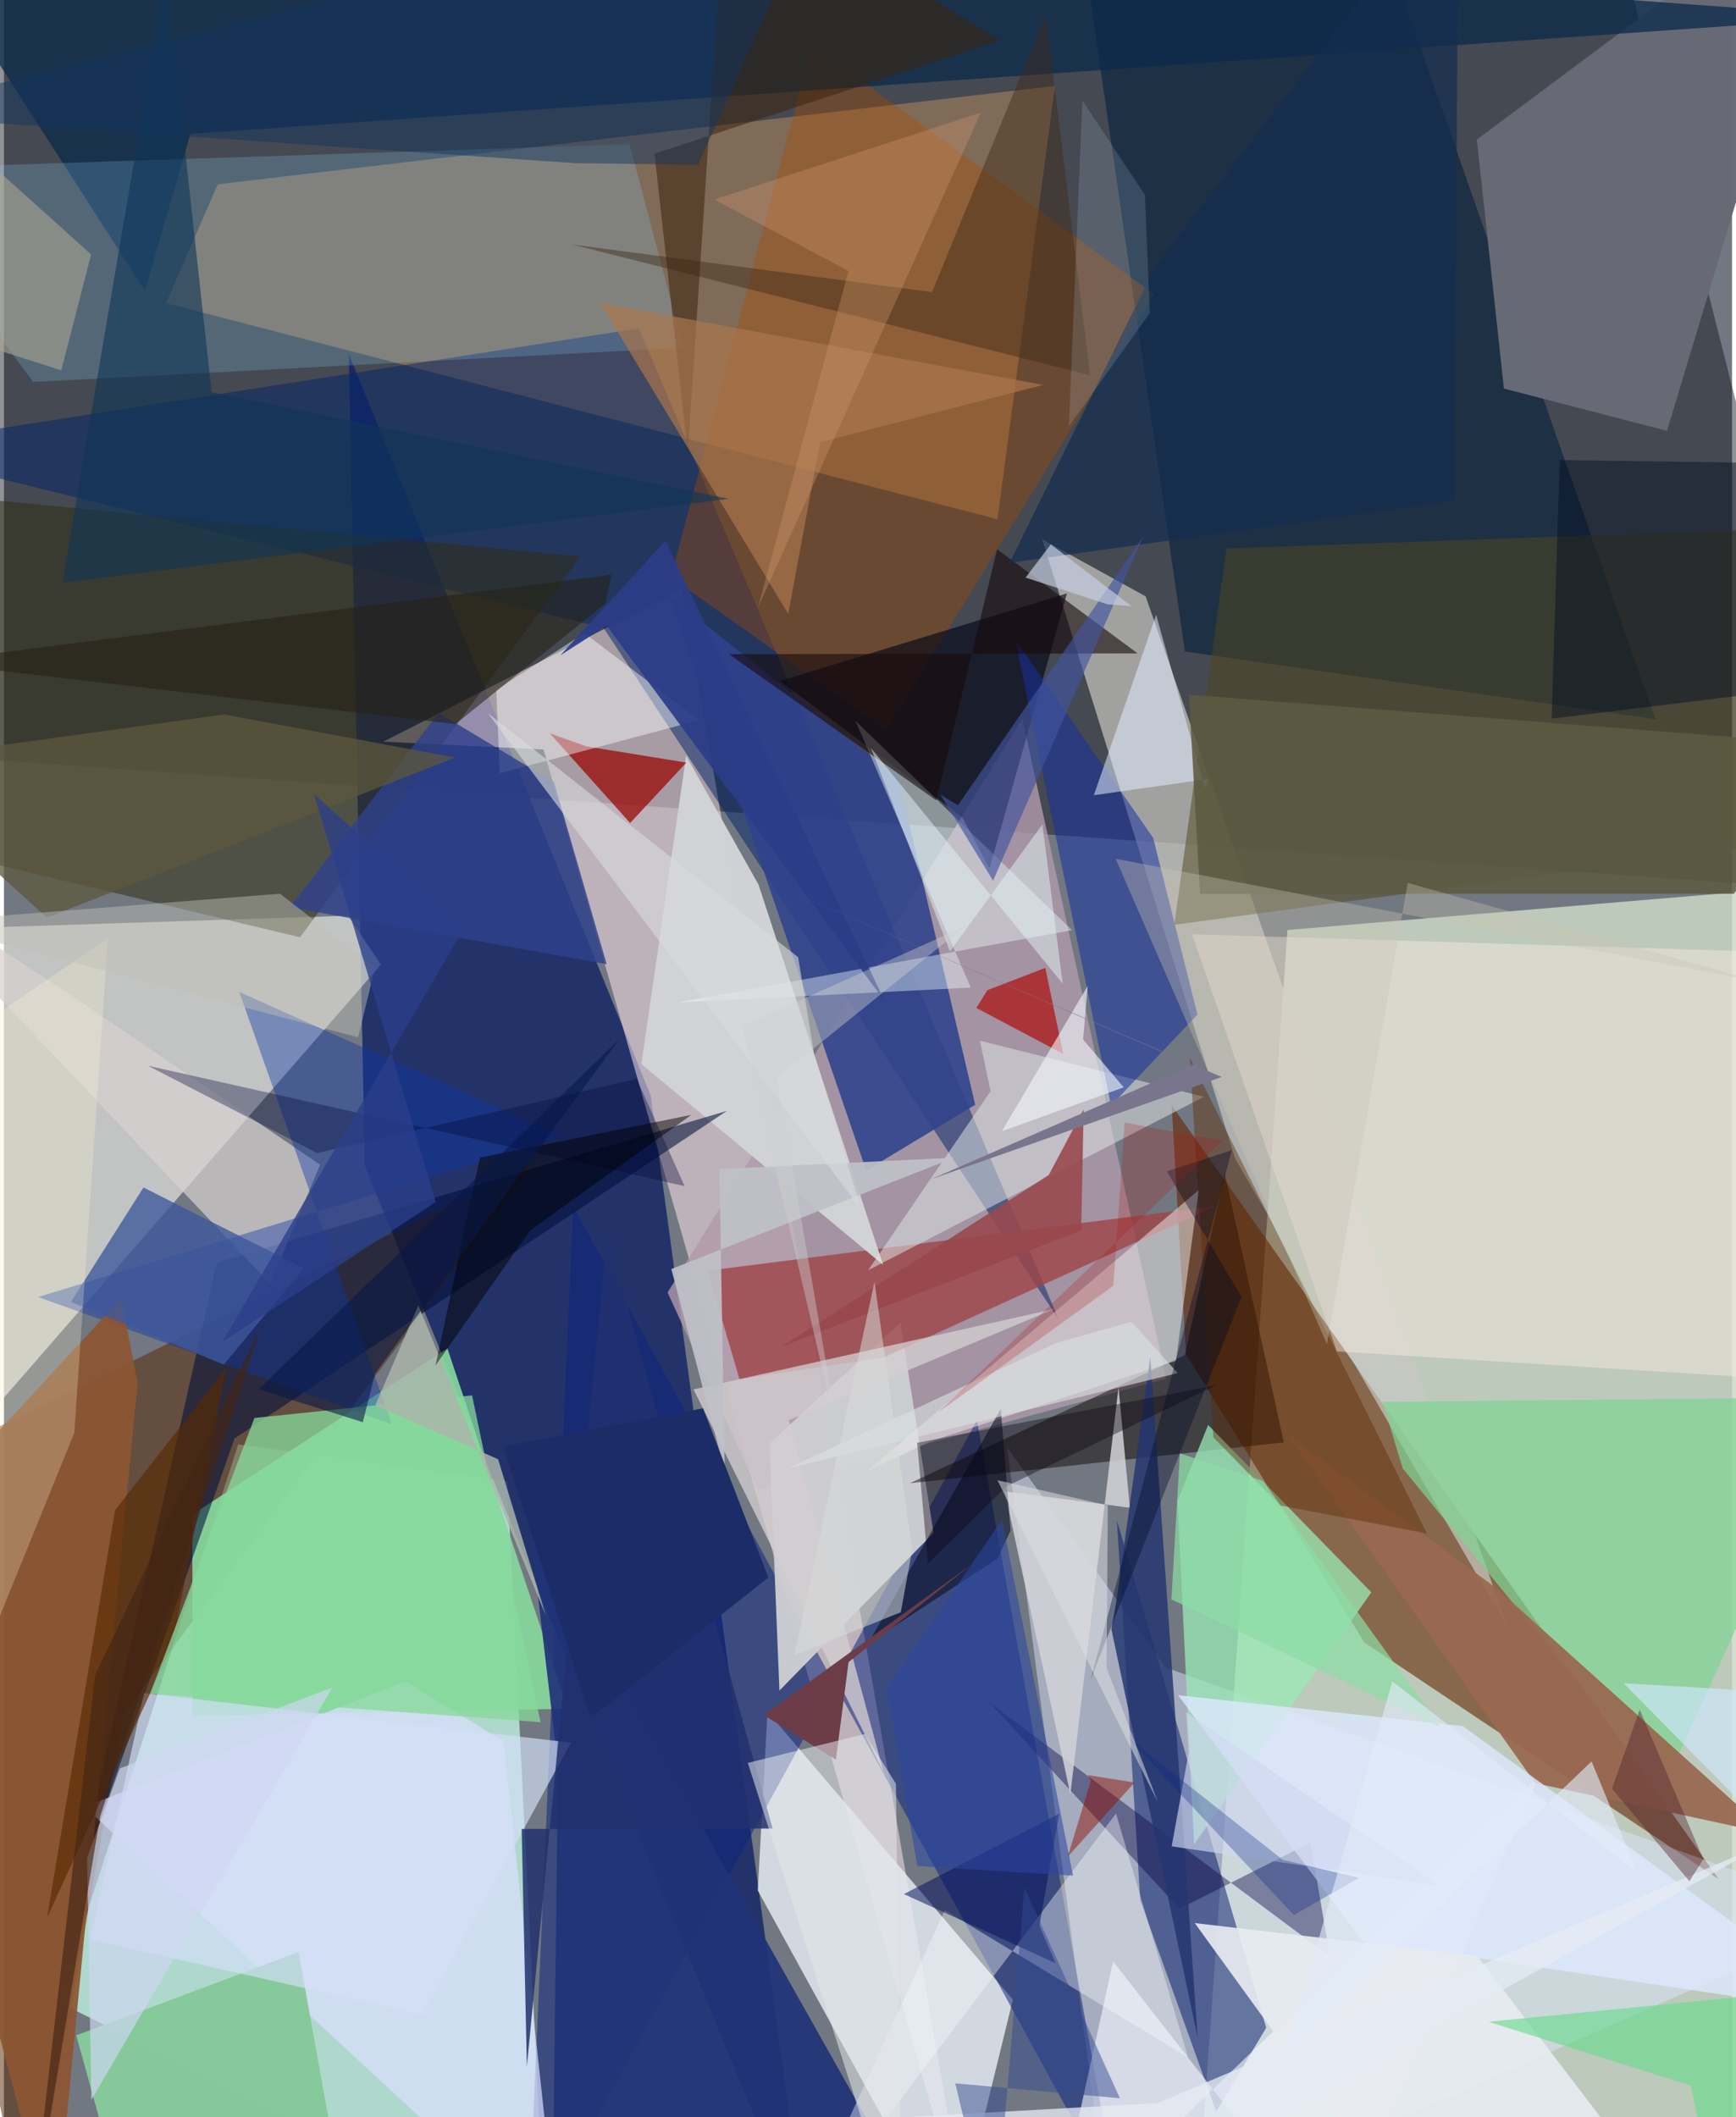 <svg xmlns="http://www.w3.org/2000/svg" width="228" height="278" viewBox="0 0 836 1024"><path fill="#727881" d="M0 0h836v1024H0z"/><path fill="#cbd8c5" fill-opacity=".847" d="M832.86 1086H576.177l44.764-636.196L898 426.512z"/><path fill="#13141b" fill-opacity=".463" d="M-20.77-58.952l-25.338 423.64L898 431.371 772.853-62z"/><path fill="#bff2e0" fill-opacity=".784" d="M26.268 968.26l87.051-269.662 130.159 17.76L261.942 1086z"/><path fill="#122465" fill-opacity=".816" d="M174.577 564.003L388.491 1086l-75.626-556.202-146.017-358.51z"/><path fill="#ffe7ed" fill-opacity=".529" d="M261.028 362.525l-77.455-3.809 144.286-73.614L467.673 1086z"/><path fill="#652700" fill-opacity=".596" d="M564.893 534.556l6.932 120.323 86.36 139.602 171.351 114.436z"/><path fill="#faf9f0" fill-opacity=".592" d="M166.456 442.892l15.93 23.652-187.045 214.78L-62 450.326z"/><path fill="#e5ebf0" fill-opacity=".839" d="M364.677 914.345l4.715-86.451 118.685 139.284L458.997 1086z"/><path fill="#a9835f" fill-opacity=".592" d="M103.444 89.125l-25.039 57.464 402.231 104.577L508.47 41.547z"/><path fill="#c7c8c1" fill-opacity=".702" d="M552.288 288.422l175.199 498.941-131.874-226.938-93.359-299.592z"/><path fill="#562600" fill-opacity=".506" d="M-62 719.298L11.667 1086 57.83 828.982l198.335-266.098z"/><path fill="#dce6ff" fill-opacity=".475" d="M562.013 806.502L898 926.396 536.19 1086l-50.94-385.982z"/><path fill="#b199aa" fill-opacity=".804" d="M492.676 347.586l69.524 319.25-197.514 53.745-43.627-95.443z"/><path fill="#0e247e" fill-opacity=".533" d="M470.685 686.963L253.391 1086l21.948-502.738 263.77 482.313z"/><path fill="#042669" fill-opacity=".518" d="M307.15 158.812L-62 216.607l352.088 87.106 220.21 334.606z"/><path fill="#0d253f" fill-opacity=".686" d="M798.895 347.848L659.194-51.724 516.668-62l54.668 377.116z"/><path fill="#03186a" fill-opacity=".514" d="M586.427 1021.307l-36.732-102.284-11.312-183.727 72.258 245.432z"/><path fill="#87d79d" fill-opacity=".914" d="M272.75 826.447l-181.472 3.36-.159-97.282 123.414-80.315z"/><path fill="#302e13" fill-opacity=".518" d="M-62 236.503v167.634l205.238 49.198L278.984 269.11z"/><path fill="#cccdd1" fill-opacity=".98" d="M449.708 741.388L375.16 817.66l-4.87-119.475 63.39-58.393z"/><path fill="#9e4549" fill-opacity=".804" d="M340.417 614.586l15.4 52.438 69.82-10.489 160.65-73.281z"/><path fill="#d1d3d5" fill-opacity=".98" d="M365.034 427.86l-35.016-62.328-21.657 149.094 116.942 97.132z"/><path fill="#010f39" fill-opacity=".569" d="M34.208 915.717l68.846-305.172 246.735-73.267L111.54 695.745z"/><path fill="#30428d" fill-opacity=".882" d="M469.859 534.33l-52.738 31.813-95.156-277.95 110.74 88.123z"/><path fill="#a94900" fill-opacity=".369" d="M322.605 279.31l68.334-257.79 165.354 120.819-129.436 210.555z"/><path fill="#676a74" fill-opacity=".988" d="M886.145-62l-81.608 270.385-78.9-20.445-13.104-120.42z"/><path fill="#0d2a4b" fill-opacity=".761" d="M898 8.124L-62-62 68.2 140.688l21.952-75.922z"/><path fill="#dbdeff" fill-opacity=".71" d="M39.035 873.945l155.157-60.795 47.508 29.122L268.21 1086z"/><path fill="#86d4ff" fill-opacity=".22" d="M-62 81.833L302.652 69.74l25.996 98.445L14.15 184.747z"/><path fill="#203378" fill-opacity=".918" d="M253.947 734.807L451.785 1086h-186.6l2.846-232.211z"/><path fill="#000416" fill-opacity=".62" d="M476.787 420.173l37.446-133.163-138.817 42.36 88.291 65.995z"/><path fill="#7ed393" fill-opacity=".714" d="M803.068 864.487L676.747 710.304l-9.861-32.274 221.491-2.177z"/><path fill="#edffff" fill-opacity=".412" d="M467.725 477.671l-55.812-129.035 104.78 101.256L326.03 484.85z"/><path fill="#fcede2" fill-opacity=".424" d="M574.701 451.857L898 461.724v207.779L644.828 653.64z"/><path fill="#0e0300" fill-opacity=".478" d="M438.267 717.368l133.011-61.955 19.27-88.046 28.621 130.258z"/><path fill="#50451d" fill-opacity=".506" d="M591.385 265.27l273.342-9.796 15.737 149.542-314.277 42.26z"/><path fill="#9ae8b6" fill-opacity=".753" d="M582.545 689.199l-14.823 36.688 8.012 166.212 85.759-121.94z"/><path fill="#eeecec" fill-opacity=".51" d="M417.37 711.614L577.976 575.61l-10.987 82.498-118.702 39.02z"/><path fill="#86c89a" fill-opacity=".992" d="M34.967 984.4l107.525-40.26 19.84 109.928L63.061 1086z"/><path fill="#d9d1d1" fill-opacity=".702" d="M152.956 563.351L30.229 479.893-62 419.435l190.714 201.413z"/><path fill="#dfe6e4" fill-opacity=".522" d="M477.276 527.778l-59.243 86.639 162.541-83.941-108.43-27.125z"/><path fill="#0e35a7" fill-opacity=".416" d="M187.67 688.904L16.53 627.329l253.55-77.613-156.23-69.936z"/><path fill="#1530a0" fill-opacity=".533" d="M577.37 490.682l-41.797 44.023-46.324-225.385 66.68 95.881z"/><path fill="#f4f7ff" fill-opacity=".62" d="M643.66 1086L536.59 948.655 506.293 1086 742.95 858.55z"/><path fill="#8d5632" fill-opacity=".918" d="M-62 756.654L56.604 628.03l8.107 40.676L24.43 1086z"/><path fill="#050043" fill-opacity=".408" d="M632.079 891.15l9.371 55.134-164.434-122.58 91.697 99.508z"/><path fill="#990400" fill-opacity=".725" d="M330.115 368.828l-27.183 29.237-38.869-43.37 17.87 6.338z"/><path fill="#d3d3d7" fill-opacity=".859" d="M539.194 671.01l-23.297 196.801-31.773-146.542 60.55 7.982z"/><path fill="#996950" fill-opacity=".937" d="M722.644 768.635l-101.385-74.5 119.547 168.323 113.138 24.45z"/><path fill="#243670" fill-opacity=".839" d="M535.748 787.998l2.411-13.629 16.414-118.03 22.926 329.338z"/><path fill="#f4f7fc" fill-opacity=".408" d="M537.973 877.156l34.869 117.973-117.702-71.291L380.671 1086z"/><path fill="#dce8fc" fill-opacity=".82" d="M705.745 834.858L898 974.638l-240.81-35.866-89.185-118.84z"/><path fill="#faffff" fill-opacity=".431" d="M280.822 306.203l-42.626 27.46 1.612 40.349 96.48-25.707z"/><path fill="#e6ebf0" fill-opacity=".914" d="M819.75 1086l-135.216-6.224-108.452-149.648 136.727 15.917z"/><path fill="#d4dff7" fill-opacity=".667" d="M41.671 938.113l160.794 36.324 71.783-131.592L67.814 818.91z"/><path fill="#020a20" fill-opacity=".549" d="M418.095 794.811l64.146-113.385 4.737 58.896-6.242 13.445z"/><path fill="#ad0602" fill-opacity=".659" d="M470.428 487.519l42.003 22.221-8.654-41.616-28.049 10.802z"/><path fill="#e1ecff" fill-opacity=".537" d="M557.39 297.427l-30.133 87.203 55.663-7.903-1.948 4.508z"/><path fill="#d2cdd0" fill-opacity=".784" d="M425.605 857.401l-92.012-185.396L508.12 633.1l-128.44 53.85z"/><path fill="#3f2b18" fill-opacity=".439" d="M525.464 181.49l-250.596-63.238 174.111 23.04L503.945 7.074z"/><path fill="#5c2800" fill-opacity=".408" d="M688.45 741.724l-71.15-13.606-32.24-32.91L573.7 511.54z"/><path fill="#3b230d" fill-opacity=".549" d="M349.349-62l132.29 81.452L314.722 74.33l16.115 144.995z"/><path fill="#98484c" fill-opacity=".882" d="M505.452 568.278l-129.419 83.14 145.09-56.313 1.21-58.536z"/><path fill="#ab764c" fill-opacity=".686" d="M288.38 146.46l214.36 39.709-107.91 27.744-15.426 82.986z"/><path fill="#2f418c" fill-opacity=".816" d="M138.361 438.81l71.876-94.044 55.871 33.555 25.464 88.02z"/><path fill="#572901" fill-opacity=".639" d="M81.562 795.466l-60.71 131.998 32.894-197.019 53.7-68.73z"/><path fill="#030e22" fill-opacity=".463" d="M752.637 222.51L898 224.58l-21.067 107.363-128.185 15.646z"/><path fill="#103557" fill-opacity=".604" d="M78.295-12.011L28.27 281.795 350.71 241.3l-250.258-51.64z"/><path fill="#3f589c" fill-opacity=".788" d="M144.939 613.398l-38.592 46.588-73.964-30.253 35.114-55.393z"/><path fill="#6cda90" fill-opacity=".643" d="M816.073 1008.795l-97.836-30.93 143.369-14.173L831.566 1086z"/><path fill="#6c3c47" fill-opacity=".992" d="M408.597 803.895l-6.122 47.23-34.946-21.616 101.113-73.248z"/><path fill="#180b0c" fill-opacity=".604" d="M480.466 265.672l67.942 50.34-197.653.4 100.29 70.704z"/><path fill="#86d99b" fill-opacity=".761" d="M226.46 674.906l-105.287 10.911-50.477 133.384 188.873 13.745z"/><path fill="#040a39" fill-opacity=".357" d="M151.505 557.699l154.63-35.921 23.16 51.918-259.679-58.25z"/><path fill="#fff7d1" fill-opacity=".255" d="M50.322 453.554l-16.283 239.47L-62 929.283l16.403-409.614z"/><path fill="#5d5b42" fill-opacity=".875" d="M898 361.263l-61.191 71.012-258.162-.002-5.403-96.267z"/><path fill="#21316f" fill-opacity=".851" d="M250.454 884.613l2.518 114.867 38.823-403.29 80.054 288.196z"/><path fill="#a9a492" fill-opacity=".596" d="M-47.475 155.077l75.218 24.06 14.436-56.068-58.719-52.855z"/><path fill="#e2e6ea" fill-opacity=".553" d="M431.515 862.744l2.88 223.256-74.536-233.351 56.566-13.963z"/><path fill="#132e4f" fill-opacity=".71" d="M556.73 129.296l-70.201 142.898 214.96-29.976L703.74-62z"/><path fill="#252014" fill-opacity=".561" d="M-37.757 320.225l256.163 29.991 72.58-58.269 2.998-13.965z"/><path fill="#04125c" fill-opacity=".529" d="M500.91 931.484l9.638-54.307-75.197 38.933 73.385 33.39z"/><path fill="#abb6ab" fill-opacity=".831" d="M200.47 631.34l61.694 150.09-23.121-75.66-59.384-26.084z"/><path fill="#e4f3f7" fill-opacity=".498" d="M502.36 398.73l9.834 77.042-92.757-113.936 38.21 98.299z"/><path fill="#2c3d89" fill-opacity=".922" d="M291.557 302.598l-22.4 14.372 50.919-55.458 106.037 222.774z"/><path fill-opacity=".486" d="M208.801 660.375l21.429-100.462 102.313-20.696-78.083 55.925z"/><path fill="#f3f9fe" fill-opacity=".604" d="M541.713 525.912l-19.657-23.148 2.226-25.901-41.499 70.264z"/><path fill="#5c573d" fill-opacity=".761" d="M20.779 443.818l197.438-77.407-111.733-20.874L-62 368.817z"/><path fill="#bfc2c8" fill-opacity=".918" d="M346.116 565.441l2.568 145.827-25.838-97.49 136.919-53.867z"/><path fill="#d59e70" fill-opacity=".314" d="M343.62 96.501L472.605 54.46 364.82 293.789l43.714-162.72z"/><path fill="#d9dadd" fill-opacity=".608" d="M384.212 462.986l7.741 46.768 22.724 75.192-180.6-240.038z"/><path fill="#c9c6b5" fill-opacity=".357" d="M679.112 427.031l171.82 48.25-313.116-59.917L640.034 650.15z"/><path fill="#4254a0" fill-opacity=".647" d="M478.51 425.95l72.566-166.352-89.572 129.894-8.493-5.164z"/><path fill="#e5ebf3" fill-opacity=".773" d="M854.687 890.543L558.256 1017.16l-137.94 7.72 81.75 61.119z"/><path fill="#cfd7f0" fill-opacity=".651" d="M573.152 847.503l-8.245 45.515 129.435 18.967-122.433-83.77z"/><path fill="#d9e0e1" fill-opacity=".62" d="M567.823 664.13l-188.8 46.166 130.115-60.755 36.32-10.246z"/><path fill="#092582" fill-opacity=".302" d="M623.981 926.212l-80.77-86.301 75.361 59.578 36.977 8.785z"/><path fill="#ced7f0" fill-opacity=".678" d="M158.9 816.153L42.29 1015.612l-2.06-117.046 15.876-43.262z"/><path fill="#11355e" fill-opacity=".478" d="M335.809 79.665l-59.782-.757L-62 55.563 399.403-62z"/><path fill="#c5cee2" fill-opacity=".686" d="M533.864 292.296l11.671.9-39.105-29.916-12.202 16.09z"/><path fill="#d7dbda" fill-opacity=".529" d="M382.378 800.57l38.755-180.605 18.21 129.847-5.474 29.964z"/><path fill="#2b47a2" fill-opacity=".561" d="M517.206 907.183l-34.363-172.176-55.882 81.9 14.903 85.616z"/><path fill="#c4e7fc" fill-opacity=".153" d="M521.7 48.553l30.266 45.753 2.36 57.108-39.15 54.749z"/><path fill="#bfc0b6" fill-opacity=".459" d="M133.504 432.252l-174.148 13.756 211.966 55.712 8.221-33.8z"/><path fill="#79758c" d="M448.529 570.343l126.494-55.212-200.728-86.514 214.827 92.28z"/><path fill="#900b00" fill-opacity=".467" d="M546.922 862.155l-32.313 35.858 11.178-36.698-1.368-2.76z"/><path fill="#000a27" fill-opacity=".38" d="M593.993 556.325l-31.443 10.219 36.155 60.653-72.873 184.745z"/><path fill="#2c3f8a" fill-opacity=".769" d="M149.96 383.963l72.353 65.328L105.62 649.082l103.282-67.684z"/><path fill="#1b2c67" d="M283.971 830.885L241.416 699.5l96.787-18.356 31.59 81.843z"/><path fill="#061847" fill-opacity=".576" d="M173.593 687.866L123.2 671.968l174.415-169.313-118.06 161.632z"/><path fill="#d0cfcf" fill-opacity=".416" d="M357.247 496.34l47.545 204.06-30.759-179.034 91.03-73.42z"/><path fill="#334991" fill-opacity=".482" d="M539.879 1014.853l-46.202-101.845L478.97 1086l-18.738-78.351z"/><path fill="#cee8fa" fill-opacity=".678" d="M835.462 866.859l47.937 59.224 5.272-105.818-105.091-6.125z"/><path fill="#af1517" fill-opacity=".239" d="M589.362 551.727L451.993 683.13l84.71-61.255 5.485-78.907z"/><path fill="#432615" fill-opacity=".655" d="M12.068 1086l34.458-207.49 77.87-237.3-80.28 169.038z"/><path fill="#8cdda5" fill-opacity=".71" d="M568.876 702.942l-4.097 70.635 130.213 61.88-85.873-119.143z"/><path fill="#0e0515" fill-opacity=".4" d="M586.423 669.976l-101.7 49.033-37.736 37.26-5.217-58.454z"/><path fill="#dddee1" fill-opacity=".537" d="M533.422 806.659l24.73 64.805-77.555-155.544 53.406 12.19z"/><path fill="#e1eaf8" fill-opacity=".635" d="M790.199 905.838l-22.153-53.897L620.28 992.862l51.37-179.66z"/><path fill="#52232e" fill-opacity=".424" d="M815.374 909.882l-37.463-44.756 13.43-38.262 30.767 72.366z"/></svg>